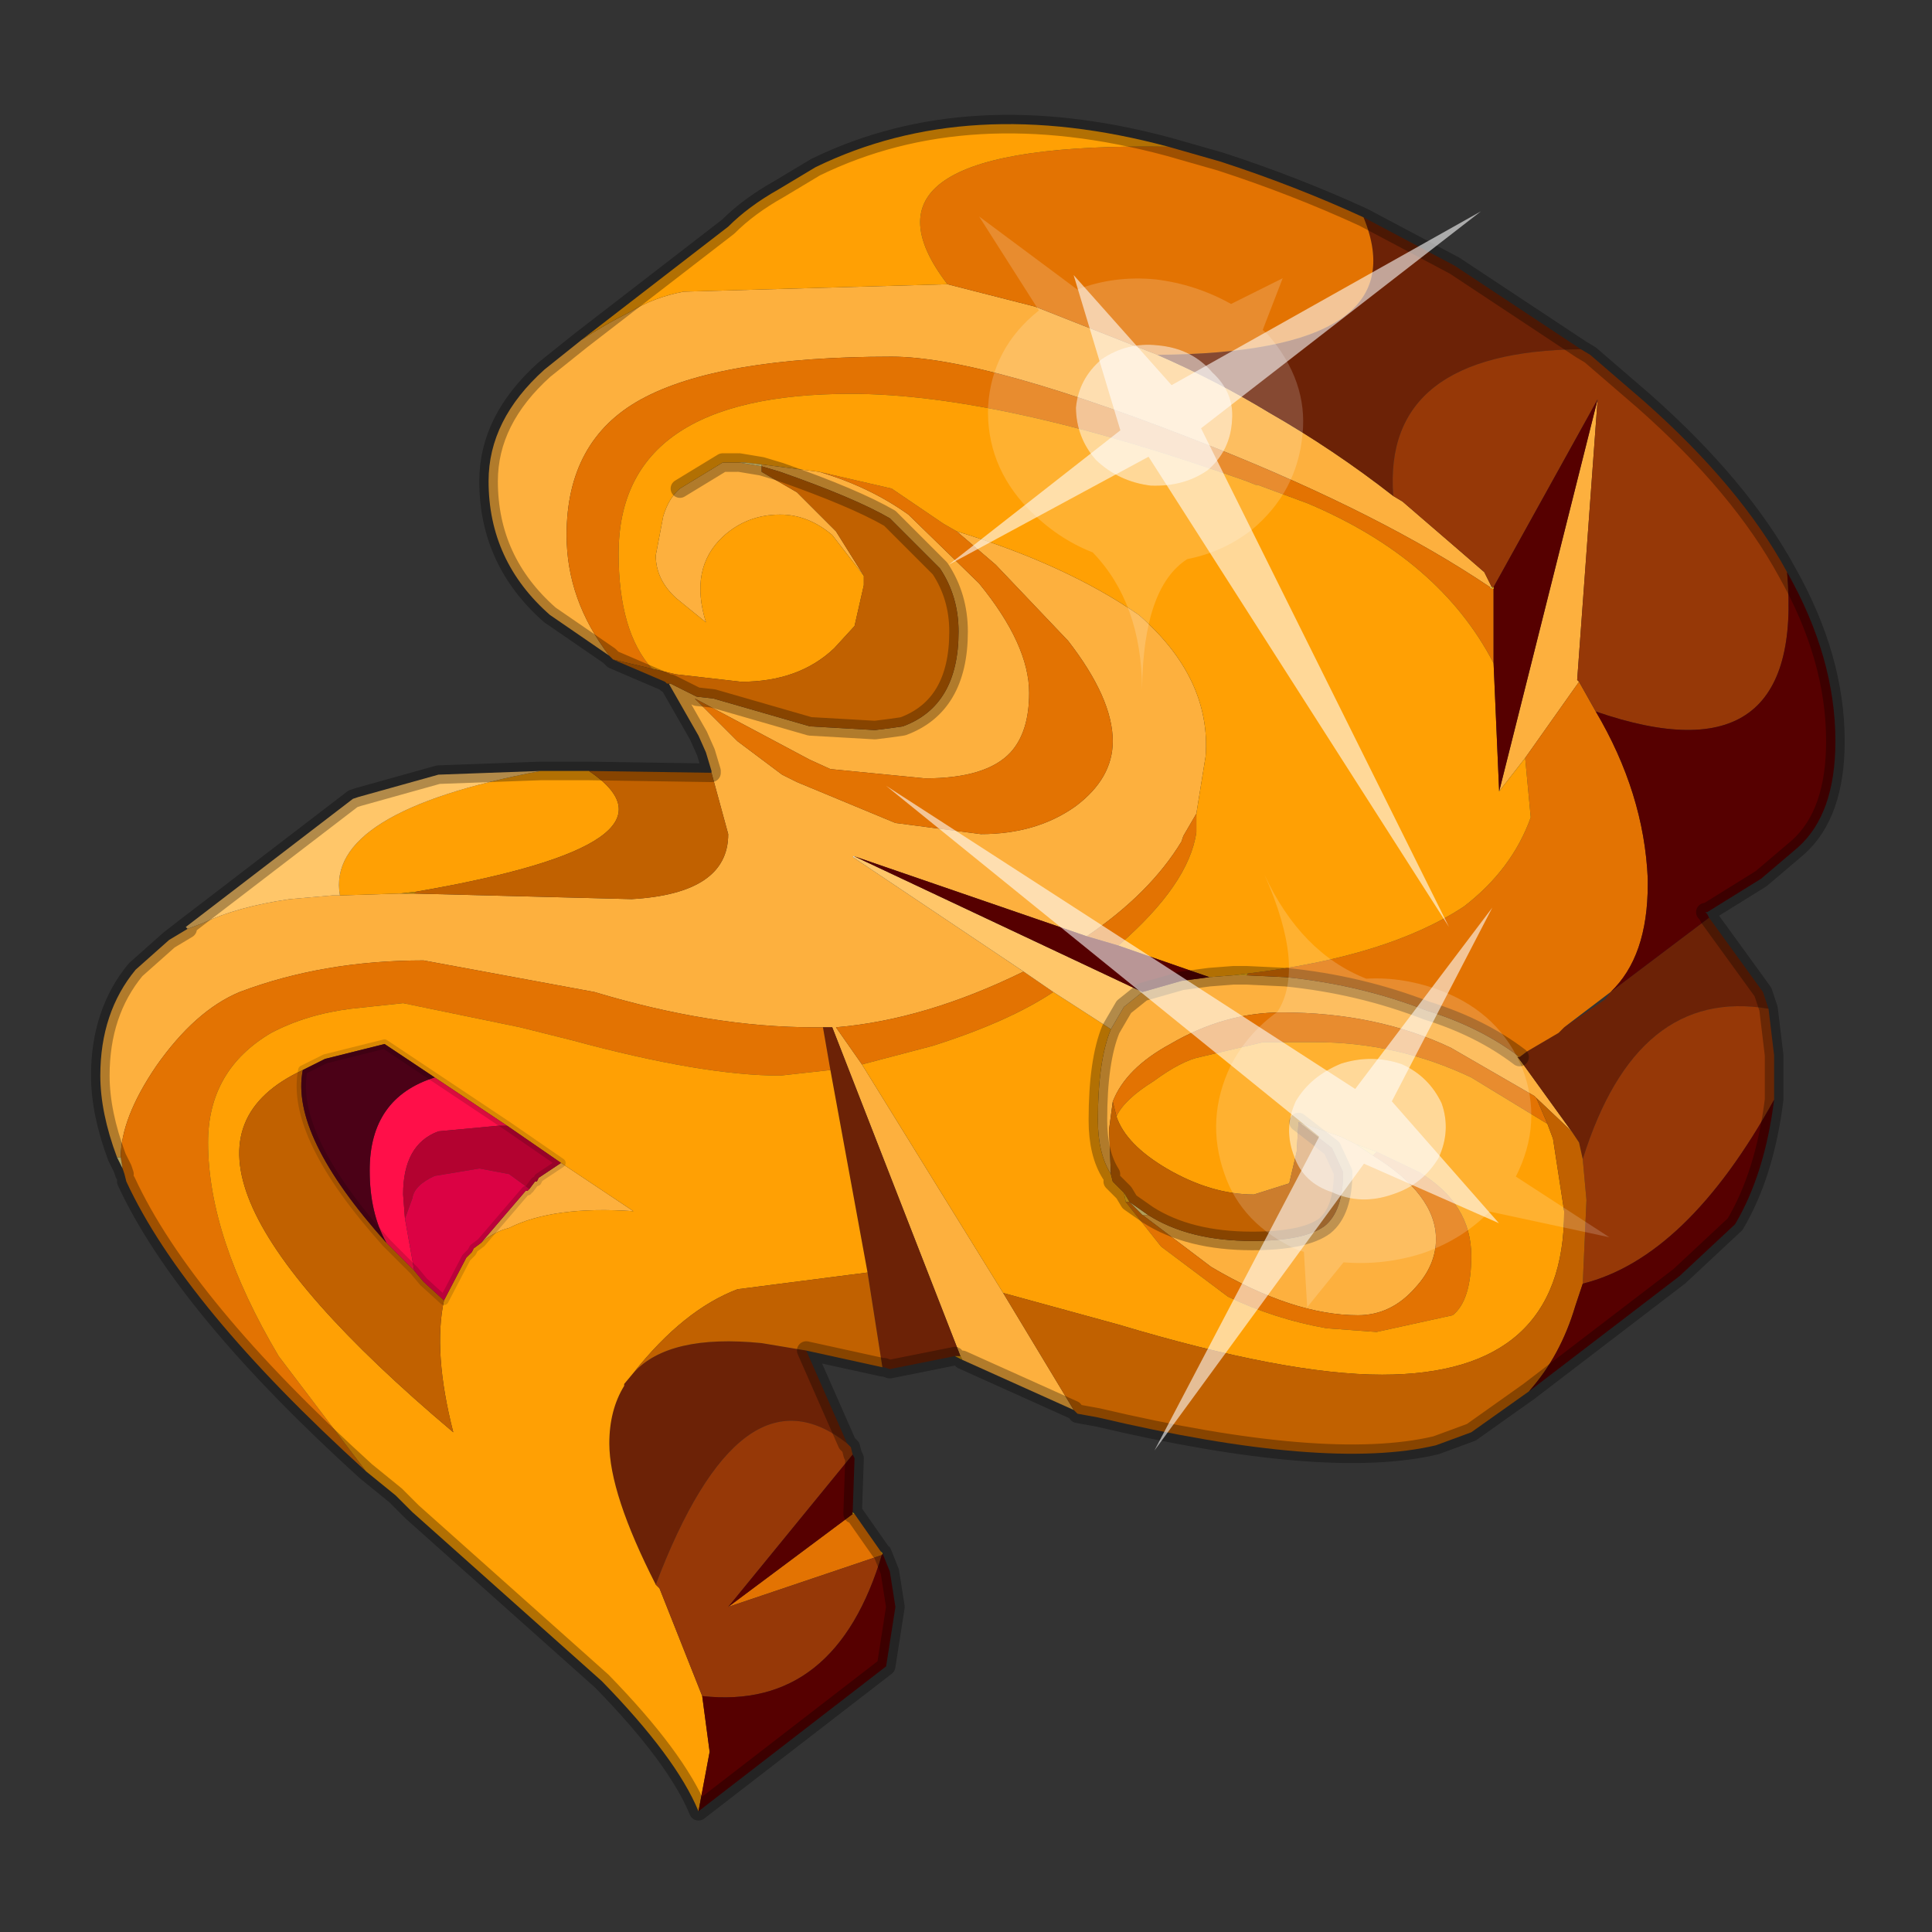 <?xml version="1.0" encoding="UTF-8" standalone="no"?>
<svg xmlns:xlink="http://www.w3.org/1999/xlink" height="520.0px" width="520.0px" xmlns="http://www.w3.org/2000/svg">
  <rect width="100%" height="100%" fill="#333333" stroke="none"/>
  <g transform="matrix(10.0, 0.0, 0.0, 10.0, 0.0, 0.0)">
    <use height="52.0" transform="matrix(1.0, 0.0, 0.0, 1.0, 0.0, 0.0)" width="52.0" xlink:href="#shape0"/>
    <use height="20.95" transform="matrix(0.089, 0.759, 0.848, -0.112, 23.85, 21.15)" width="24.45" xlink:href="#sprite0"/>
    <use height="20.95" transform="matrix(0.234, -0.727, -0.817, -0.25, 39.0, 24.95)" width="24.45" xlink:href="#sprite0"/>
  </g>
  <defs>
    <g id="shape0" transform="matrix(1.0, 0.0, 0.0, 1.0, 0.0, 0.0)">
      <path d="M0.0 52.0 L0.0 0.0 52.0 0.0 52.0 52.0 0.0 52.0" fill="#33cc33" fill-opacity="0.0" fill-rule="evenodd" stroke="none"/>
      <path d="M23.25 15.5 L22.4 14.4 Q21.75 13.85 21.0 13.85 20.1 13.85 19.45 14.45 18.55 15.3 19.0 16.75 L18.2 16.1 Q17.65 15.6 17.65 14.95 L17.85 13.9 Q18.0 13.4 18.3 13.15 L19.45 12.45 19.55 12.45 19.85 12.45 19.9 12.45 20.5 12.55 20.5 12.7 21.45 13.25 22.5 14.3 23.25 15.5 M20.5 12.5 L22.05 12.7 Q23.4 13.1 24.45 13.85 L26.35 15.7 Q27.7 17.35 27.7 18.65 27.7 19.7 27.2 20.25 26.55 20.95 24.9 20.95 L22.35 20.7 21.8 20.45 18.7 18.8 19.85 19.95 21.05 20.85 21.45 21.05 24.1 22.15 26.4 22.45 Q27.9 22.45 28.95 21.7 29.95 20.95 29.95 19.95 29.95 18.8 28.75 17.25 L26.8 15.2 25.75 14.3 Q28.7 15.2 30.65 16.55 32.6 18.25 32.45 20.35 L32.2 21.9 31.85 22.5 31.8 22.65 Q30.95 24.05 29.25 25.2 L23.0 23.05 22.95 23.05 23.0 23.1 27.55 26.15 Q24.9 27.45 22.5 27.65 L23.2 28.65 27.0 34.8 28.9 37.95 25.9 36.6 25.85 36.5 22.4 27.65 22.15 27.65 21.9 27.65 Q19.15 27.65 16.0 26.7 L11.4 25.85 Q8.7 25.85 6.45 26.7 5.25 27.2 4.2 28.7 3.25 30.1 3.25 31.15 L3.15 31.15 Q2.7 29.95 2.7 28.95 2.7 27.25 3.65 26.1 L4.55 25.3 5.05 25.0 5.45 24.85 Q6.4 24.4 7.8 24.2 L8.95 24.1 9.15 24.1 10.75 24.05 11.15 24.05 17.0 24.2 Q19.6 24.05 19.6 22.45 L19.15 20.8 19.15 20.75 19.0 20.25 18.8 19.8 18.0 18.4 18.05 18.4 18.35 18.55 18.75 18.75 19.2 18.8 21.8 19.55 23.55 19.65 23.95 19.6 24.3 19.55 Q25.8 19.0 25.8 17.0 25.8 16.05 25.3 15.3 L23.95 13.95 Q23.0 13.4 21.0 12.7 L20.5 12.55 20.5 12.5 M32.55 26.3 L33.2 26.25 33.55 26.25 34.6 26.3 Q36.6 26.5 38.4 27.2 39.85 27.65 40.9 28.45 L40.85 28.45 41.0 28.65 42.3 30.45 41.35 29.55 41.3 29.5 39.05 28.2 Q37.05 27.25 34.5 27.25 32.95 27.25 31.5 28.1 30.3 28.75 29.95 29.65 L29.85 30.4 29.9 31.6 Q29.55 31.05 29.55 30.15 29.55 28.55 29.9 27.7 L30.25 27.1 30.75 26.7 31.8 26.4 32.55 26.3 M41.05 20.4 L40.35 21.3 43.0 10.75 42.45 18.3 42.5 18.35 41.05 20.4 M40.1 15.8 Q37.2 13.85 32.7 12.05 26.55 9.6 24.0 9.6 19.35 9.6 17.25 10.75 15.25 11.85 15.25 14.4 15.25 16.15 16.4 17.65 L14.8 16.55 Q13.15 15.1 13.15 12.95 13.15 11.3 14.65 9.95 L15.65 9.15 Q16.25 8.75 16.95 8.4 17.6 8.0 18.4 7.85 L25.5 7.65 27.85 8.25 31.15 9.55 Q32.75 10.25 34.15 11.1 35.9 12.1 37.5 13.35 L37.75 13.5 39.2 14.75 39.95 15.4 40.15 15.8 40.1 15.8 M14.25 32.0 L14.4 31.8 14.45 31.8 14.5 31.7 15.1 31.3 17.05 32.6 Q14.9 32.45 13.7 33.05 13.3 33.15 12.95 33.45 L14.15 32.05 14.2 32.05 14.25 32.0 M30.9 32.7 Q32.0 33.4 33.7 33.4 35.1 33.4 35.65 33.0 36.15 32.6 36.15 31.55 L35.85 30.9 34.95 30.2 36.1 30.6 36.5 30.8 36.95 31.1 Q38.65 32.15 38.65 33.35 38.65 34.05 38.1 34.65 37.45 35.4 36.55 35.4 34.8 35.4 32.6 34.1 L30.75 32.7 30.9 32.7" fill="#fdb03e" fill-rule="evenodd" stroke="none"/>
      <path d="M42.55 9.4 Q37.2 9.45 37.5 13.35 35.9 12.1 34.15 11.1 32.75 10.25 31.15 9.55 38.2 9.5 36.7 5.85 L39.15 7.15 42.55 9.4 M22.15 27.65 L22.4 27.65 25.85 36.5 25.7 36.5 23.95 36.85 23.8 36.8 23.75 36.8 23.35 34.25 22.35 28.8 22.15 27.65 M17.05 36.95 Q18.0 35.9 20.5 36.15 L21.7 36.35 22.8 38.85 Q19.95 36.6 17.65 42.65 16.4 40.2 16.4 38.85 16.4 37.95 16.8 37.3 L16.8 37.25 17.05 36.95 M42.6 31.2 L42.5 30.75 42.4 30.6 42.3 30.45 41.0 28.65 40.85 28.45 40.9 28.45 41.1 28.3 41.95 27.8 42.1 27.65 43.2 26.9 43.35 26.7 46.0 24.7 47.45 26.7 47.6 27.15 Q44.05 26.55 42.6 31.2" fill="#6c2206" fill-rule="evenodd" stroke="none"/>
      <path d="M40.2 17.85 Q38.75 15.05 35.2 13.55 L33.85 13.05 33.8 13.05 33.55 12.95 Q26.95 10.6 22.9 10.6 16.65 10.6 16.65 14.9 16.65 17.0 17.55 18.0 L16.5 17.75 16.4 17.65 Q15.25 16.15 15.25 14.4 15.25 11.85 17.25 10.75 19.35 9.6 24.0 9.6 26.55 9.6 32.7 12.05 37.2 13.85 40.1 15.8 L40.15 15.85 40.2 15.85 40.2 17.85 M22.05 12.7 L24.0 13.15 25.4 14.1 25.75 14.3 26.8 15.2 28.75 17.25 Q29.95 18.8 29.95 19.95 29.95 20.95 28.95 21.7 27.9 22.45 26.4 22.45 L24.1 22.15 21.45 21.05 21.05 20.85 19.85 19.95 18.7 18.8 21.8 20.45 22.35 20.7 24.9 20.95 Q26.55 20.95 27.2 20.25 27.7 19.7 27.7 18.65 27.7 17.35 26.35 15.7 L24.45 13.85 Q23.4 13.1 22.05 12.7 M32.2 21.9 L32.2 22.4 Q32.0 23.8 30.1 25.45 L29.25 25.2 Q30.95 24.05 31.8 22.65 L31.85 22.5 32.2 21.9 M33.6 26.2 Q37.35 25.75 39.4 24.4 40.7 23.4 41.2 22.0 L41.05 20.4 42.5 18.35 42.95 19.15 Q44.25 21.35 44.35 23.65 L44.35 23.8 Q44.35 25.75 43.35 26.7 L42.1 27.65 41.95 27.8 41.1 28.3 40.9 28.45 Q39.85 27.65 38.4 27.2 36.6 26.5 34.6 26.3 L33.55 26.25 33.6 26.2 M31.15 9.55 L27.85 8.25 25.5 7.65 Q22.55 3.8 31.45 3.95 L32.85 4.35 Q34.85 5.0 36.7 5.85 38.2 9.5 31.15 9.55 M3.25 31.15 Q3.25 30.1 4.2 28.7 5.25 27.2 6.45 26.7 8.7 25.85 11.4 25.85 L16.0 26.7 Q19.15 27.65 21.9 27.65 L22.15 27.65 22.35 28.8 21.0 28.95 Q18.9 28.95 15.4 28.0 L14.0 27.65 10.85 27.0 9.45 27.15 Q8.25 27.3 7.3 27.8 5.6 28.8 5.6 30.75 5.6 33.3 7.5 36.5 L9.85 39.6 Q4.95 35.15 3.4 31.8 L3.35 31.6 3.3 31.45 3.25 31.15 M23.2 28.65 L22.5 27.65 Q24.9 27.45 27.55 26.15 L28.35 26.7 Q27.15 27.5 25.1 28.15 L23.2 28.65 M41.35 29.55 L41.65 30.25 39.6 29.0 Q37.6 28.05 35.4 28.05 L34.0 28.05 32.3 28.45 Q31.8 28.55 31.05 29.1 30.25 29.6 30.05 30.05 L29.95 29.65 Q30.3 28.75 31.5 28.1 32.95 27.25 34.5 27.25 37.05 27.25 39.05 28.2 L41.3 29.5 41.35 29.55 M23.75 41.85 L19.6 43.25 22.95 40.75 23.0 40.75 23.7 41.75 23.75 41.85 M30.75 32.7 L32.6 34.1 Q34.8 35.4 36.55 35.4 37.45 35.4 38.1 34.65 38.65 34.05 38.65 33.35 38.65 32.15 36.95 31.1 L37.05 31.0 38.2 31.55 Q39.6 32.4 39.6 33.8 39.6 35.0 39.1 35.4 L37.05 35.85 35.7 35.75 Q34.3 35.5 33.05 34.9 L31.25 33.55 30.3 32.35 30.4 32.35 30.75 32.7" fill="#e37302" fill-rule="evenodd" stroke="none"/>
      <path d="M17.55 18.0 Q16.65 17.0 16.65 14.9 16.65 10.6 22.9 10.6 26.95 10.6 33.55 12.95 L33.8 13.05 33.85 13.05 35.2 13.55 Q38.75 15.05 40.2 17.85 L40.35 21.3 41.05 20.4 41.2 22.0 Q40.7 23.4 39.4 24.4 37.35 25.75 33.6 26.2 L33.2 26.25 32.55 26.3 30.1 25.45 Q32.0 23.8 32.2 22.4 L32.2 21.9 32.45 20.35 Q32.6 18.25 30.65 16.55 28.7 15.2 25.75 14.3 L25.4 14.1 24.0 13.15 22.05 12.7 20.5 12.5 20.05 12.45 19.9 12.45 19.85 12.45 19.55 12.45 19.45 12.45 18.3 13.15 Q18.0 13.4 17.85 13.9 L17.65 14.95 Q17.65 15.6 18.2 16.1 L19.0 16.75 Q18.55 15.3 19.45 14.45 20.1 13.85 21.0 13.85 21.75 13.85 22.4 14.4 L23.25 15.5 23.25 15.75 23.0 16.85 22.45 17.45 Q21.5 18.35 19.95 18.35 L18.2 18.15 17.55 18.0 M25.5 7.65 L18.4 7.85 Q17.6 8.0 16.95 8.4 16.25 8.75 15.65 9.15 L19.6 6.1 Q20.15 5.55 20.95 5.1 L21.95 4.5 Q26.05 2.5 31.45 3.95 22.55 3.8 25.5 7.65 M10.75 24.05 L9.15 24.1 Q8.75 21.85 14.55 20.75 L14.7 20.75 15.2 20.75 15.85 20.75 Q18.75 22.7 11.2 24.0 L10.75 24.05 M27.0 34.8 L23.2 28.65 25.1 28.15 Q27.15 27.5 28.35 26.7 L29.9 27.7 Q29.55 28.55 29.55 30.15 29.55 31.05 29.9 31.6 L29.95 31.8 30.25 32.1 30.3 32.35 31.25 33.55 33.05 34.9 Q34.3 35.5 35.7 35.75 L37.05 35.85 39.1 35.4 Q39.6 35.0 39.6 33.8 39.6 32.4 38.2 31.55 L37.05 31.0 36.5 30.8 36.1 30.6 34.95 30.2 34.9 31.0 34.7 31.85 33.75 32.15 Q32.6 32.15 31.4 31.45 30.3 30.8 30.05 30.05 30.25 29.6 31.05 29.1 31.8 28.55 32.3 28.45 L34.0 28.05 35.4 28.05 Q37.6 28.05 39.6 29.0 L41.65 30.25 41.8 30.65 42.1 32.6 Q42.1 37.0 37.2 37.0 34.6 37.0 30.1 35.65 L27.0 34.8 M13.65 30.3 L11.7 29.0 10.35 28.1 8.75 28.5 8.15 28.8 Q3.3 31.05 12.2 38.55 11.65 36.4 11.95 35.0 L12.55 33.85 12.7 33.7 12.75 33.6 12.95 33.45 Q13.3 33.15 13.7 33.05 14.9 32.45 17.05 32.6 L15.1 31.3 13.65 30.3 M9.85 39.6 L7.5 36.5 Q5.6 33.3 5.6 30.75 5.6 28.8 7.3 27.8 8.25 27.3 9.45 27.15 L10.85 27.0 14.0 27.65 15.4 28.0 Q18.9 28.95 21.0 28.95 L22.35 28.8 23.35 34.25 19.85 34.7 Q18.4 35.25 17.05 36.95 L16.8 37.25 16.8 37.3 Q16.4 37.95 16.4 38.85 16.4 40.2 17.65 42.65 L17.75 42.75 18.9 45.65 19.1 47.15 18.8 48.75 Q18.2 47.3 16.2 45.25 L11.1 40.7 10.65 40.25 9.85 39.6" fill="#ffa004" fill-rule="evenodd" stroke="none"/>
      <path d="M40.15 15.8 L39.95 15.4 39.2 14.75 37.75 13.5 37.5 13.35 Q37.2 9.45 42.55 9.4 L42.8 9.55 44.25 10.8 Q46.85 13.1 48.1 15.4 48.6 21.1 42.95 19.15 L42.5 18.35 42.45 18.3 43.0 10.75 40.2 15.8 40.15 15.8 M42.6 34.55 L42.7 32.3 42.6 31.2 Q44.05 26.55 47.6 27.15 L47.75 28.4 47.75 29.6 Q45.4 33.85 42.6 34.55 M17.65 42.65 Q19.95 36.6 22.8 38.85 L22.9 38.95 22.95 39.15 19.6 43.25 23.75 41.85 23.75 41.8 Q22.5 46.05 18.9 45.65 L17.75 42.75 17.65 42.65" fill="#963807" fill-rule="evenodd" stroke="none"/>
      <path d="M19.9 12.45 L20.05 12.45 20.5 12.5 20.5 12.55 19.9 12.45 M40.15 15.85 L40.1 15.8 40.15 15.8 40.15 15.85 M18.05 18.4 L18.0 18.4 18.05 18.4 M3.15 31.15 L3.25 31.15 3.3 31.45 3.15 31.15 M40.9 28.45 L40.85 28.45 40.9 28.45 M30.4 32.35 L30.9 32.7 30.75 32.7 30.4 32.35" fill="#fee481" fill-rule="evenodd" stroke="none"/>
      <path d="M17.55 18.0 L18.2 18.15 19.95 18.35 Q21.5 18.35 22.45 17.45 L23.0 16.85 23.25 15.75 23.25 15.5 22.5 14.3 21.45 13.25 20.5 12.7 20.5 12.55 21.0 12.7 Q23.0 13.4 23.95 13.95 L25.3 15.3 Q25.8 16.05 25.8 17.0 25.8 19.0 24.3 19.55 L23.95 19.6 23.55 19.65 21.8 19.55 19.2 18.8 18.75 18.75 18.35 18.55 18.05 18.4 18.0 18.4 17.95 18.4 17.9 18.35 16.5 17.75 17.55 18.0 M19.15 20.8 L19.6 22.45 Q19.6 24.05 17.0 24.2 L11.15 24.05 11.2 24.0 Q18.75 22.7 15.85 20.75 L19.15 20.8 M28.9 37.95 L27.0 34.8 30.1 35.65 Q34.6 37.0 37.2 37.0 42.1 37.0 42.1 32.6 L41.8 30.65 41.65 30.25 41.35 29.55 42.3 30.45 42.4 30.6 42.5 30.75 42.6 31.2 42.7 32.3 42.6 34.55 42.4 35.15 Q42.0 36.5 41.15 37.45 L39.6 38.55 38.65 38.9 Q35.7 39.6 29.55 38.15 L29.0 38.05 28.9 37.95 M10.4 33.45 L11.15 34.2 11.4 34.5 11.95 35.0 Q11.65 36.4 12.2 38.55 3.3 31.05 8.15 28.8 7.8 30.55 10.4 33.45 M17.05 36.95 Q18.4 35.25 19.85 34.7 L23.35 34.25 23.75 36.8 21.7 36.35 20.5 36.15 Q18.0 35.9 17.05 36.95 M34.95 30.2 L35.85 30.9 36.15 31.55 Q36.15 32.6 35.65 33.0 35.1 33.4 33.7 33.4 32.0 33.4 30.9 32.7 L30.4 32.35 30.25 32.1 29.95 31.8 29.9 31.6 29.85 30.4 29.95 29.65 30.05 30.05 Q30.3 30.8 31.4 31.45 32.6 32.15 33.75 32.15 L34.7 31.85 34.9 31.0 34.95 30.2" fill="#c16100" fill-rule="evenodd" stroke="none"/>
      <path d="M23.0 23.1 L22.95 23.05 23.0 23.05 23.0 23.1" fill="#ffffff" fill-rule="evenodd" stroke="none"/>
      <path d="M9.15 24.1 L8.95 24.1 7.8 24.2 Q6.4 24.4 5.45 24.85 L5.05 25.0 5.0 24.95 9.5 21.5 9.65 21.45 11.8 20.85 14.55 20.75 Q8.75 21.85 9.15 24.1 M27.55 26.15 L23.0 23.1 23.0 23.05 30.75 26.7 30.25 27.1 29.9 27.7 28.35 26.7 27.55 26.15" fill="#ffc669" fill-rule="evenodd" stroke="none"/>
      <path d="M30.1 25.45 L32.55 26.3 31.8 26.4 30.75 26.7 23.0 23.05 29.25 25.2 30.1 25.45 M40.35 21.3 L40.2 17.85 40.2 15.85 40.2 15.8 43.0 10.75 40.35 21.3 M42.95 19.15 Q48.6 21.1 48.1 15.4 49.4 17.7 49.4 19.95 49.4 21.9 48.4 22.8 L47.4 23.65 45.95 24.55 45.9 24.55 45.95 24.6 46.0 24.7 43.35 26.7 Q44.35 25.75 44.35 23.8 L44.35 23.65 Q44.25 21.35 42.95 19.15 M41.15 37.45 Q42.0 36.5 42.4 35.15 L42.6 34.55 Q45.4 33.85 47.75 29.6 47.5 31.6 46.7 32.95 L45.2 34.35 41.15 37.45 M18.9 45.65 Q22.5 46.05 23.75 41.8 L23.95 42.3 24.1 43.25 23.85 44.85 18.8 48.75 19.1 47.15 18.9 45.65 M19.6 43.25 L22.95 39.15 23.0 39.25 22.95 40.7 22.95 40.75 19.6 43.25" fill="#560000" fill-rule="evenodd" stroke="none"/>
      <path d="M18.0 18.4 L17.95 18.4 18.0 18.4 M23.75 41.8 L23.75 41.85 23.7 41.75 23.75 41.8 M22.95 40.7 L23.0 40.75 22.95 40.75 22.95 40.7" fill="#ffcc00" fill-rule="evenodd" stroke="none"/>
      <path d="M13.65 30.3 L13.4 30.3 11.8 30.45 Q10.85 30.8 10.85 32.15 L10.9 32.8 11.15 34.2 10.4 33.45 Q9.95 32.65 9.95 31.5 9.95 29.55 11.7 29.0 L13.65 30.3" fill="#ff0f49" fill-rule="evenodd" stroke="none"/>
      <path d="M10.9 32.8 L10.85 32.15 Q10.85 30.8 11.8 30.45 L13.4 30.3 13.65 30.3 15.1 31.3 14.5 31.7 14.45 31.8 14.4 31.8 14.25 32.0 13.7 31.6 12.9 31.45 11.7 31.65 Q11.15 31.9 11.1 32.25 L10.9 32.8" fill="#b30230" fill-rule="evenodd" stroke="none"/>
      <path d="M11.15 34.2 L10.9 32.8 11.1 32.25 Q11.15 31.9 11.7 31.65 L12.9 31.45 13.7 31.6 14.25 32.0 14.2 32.05 14.15 32.05 12.95 33.45 12.75 33.6 12.7 33.7 12.55 33.85 11.95 35.0 11.4 34.5 11.15 34.2" fill="#db0244" fill-rule="evenodd" stroke="none"/>
      <path d="M40.15 15.8 L40.2 15.8 40.15 15.85 40.15 15.8 M25.85 36.5 L25.9 36.6 25.7 36.5 25.85 36.5" fill="#d89500" fill-rule="evenodd" stroke="none"/>
      <path d="M11.15 24.05 L10.75 24.05 11.2 24.0 11.15 24.05" fill="#ba8201" fill-rule="evenodd" stroke="none"/>
      <path d="M11.7 29.0 Q9.95 29.55 9.95 31.5 9.95 32.65 10.4 33.45 7.8 30.55 8.15 28.8 L8.75 28.5 10.35 28.1 11.7 29.0" fill="#4b0117" fill-rule="evenodd" stroke="none"/>
      <path d="M33.2 26.25 L33.6 26.2 33.55 26.25 33.2 26.25 M40.2 15.85 L40.15 15.85 40.2 15.8 40.2 15.85 M30.25 32.1 L30.4 32.35 30.3 32.35 30.25 32.1 M36.95 31.1 L36.5 30.8 37.05 31.0 36.95 31.1" fill="#fdb914" fill-rule="evenodd" stroke="none"/>
      <path d="M18.3 13.15 L19.45 12.45 19.55 12.45 19.85 12.45 M32.55 26.3 L33.2 26.25 M16.4 17.65 L16.5 17.75 M48.1 15.4 Q46.85 13.1 44.25 10.8 L42.8 9.55 42.55 9.4 M15.65 9.15 L14.65 9.95 Q13.15 11.3 13.15 12.95 13.15 15.1 14.8 16.55 L16.4 17.65 M36.7 5.85 Q34.85 5.0 32.85 4.35 L31.45 3.95 M36.7 5.85 L39.15 7.15 42.55 9.4 M15.65 9.15 L19.6 6.1 Q20.15 5.55 20.95 5.1 L21.95 4.5 Q26.05 2.5 31.45 3.95 M20.5 12.55 L21.0 12.7 Q23.0 13.4 23.95 13.95 L25.3 15.3 Q25.8 16.05 25.8 17.0 25.8 19.0 24.3 19.55 L23.95 19.6 23.55 19.65 21.8 19.55 19.2 18.8 18.75 18.75 18.35 18.55 18.05 18.4 M18.0 18.4 L18.8 19.8 19.0 20.25 19.15 20.75 19.15 20.8 M5.05 25.0 L4.55 25.3 3.65 26.1 Q2.7 27.25 2.7 28.95 2.7 29.95 3.15 31.15 M25.9 36.6 L28.9 37.95 M19.9 12.45 L20.5 12.55 M30.75 26.7 L31.8 26.4 32.55 26.3 M18.0 18.4 L17.95 18.4 17.9 18.35 16.5 17.75 M18.0 18.4 L18.05 18.4 M17.95 18.4 L18.0 18.4 M14.55 20.75 L14.7 20.75 15.2 20.75 15.85 20.75 19.15 20.8 M14.55 20.75 L11.8 20.85 9.65 21.45 9.5 21.5 5.0 24.95 M21.7 36.35 L23.75 36.8 23.8 36.8 23.95 36.85 25.7 36.5 M4.55 25.3 L5.0 24.95 M3.35 31.6 L3.3 31.45 3.15 31.15 M18.8 48.75 Q18.2 47.3 16.2 45.25 L11.1 40.7 10.65 40.25 9.85 39.6 Q4.95 35.15 3.4 31.8 M29.0 38.05 L29.55 38.15 Q35.7 39.6 38.65 38.9 L39.6 38.55 41.15 37.45 45.2 34.35 46.7 32.95 Q47.5 31.6 47.75 29.6 L47.75 28.4 47.6 27.15 47.45 26.7 46.0 24.7 45.95 24.6 45.9 24.55 45.95 24.55 47.4 23.65 48.4 22.8 Q49.4 21.9 49.4 19.95 49.4 17.7 48.1 15.4 M22.8 38.85 L21.7 36.35 M22.95 39.15 L22.9 38.95 22.8 38.85 M22.95 39.15 L23.0 39.25 22.95 40.7 23.0 40.75 23.7 41.75 M23.75 41.8 L23.95 42.3 24.1 43.25 23.85 44.85 18.8 48.75 M22.95 40.75 L22.95 40.7 M30.9 32.7 Q32.0 33.4 33.7 33.4 35.1 33.4 35.65 33.0 36.15 32.6 36.15 31.55 L35.85 30.9 34.95 30.2 M29.95 31.8 L30.25 32.1 30.4 32.35 30.9 32.7 M33.55 26.25 L34.6 26.3 Q36.6 26.5 38.4 27.2 39.85 27.65 40.9 28.45 M33.55 26.25 L33.2 26.25 M30.75 26.7 L30.25 27.1 29.9 27.7 Q29.55 28.55 29.55 30.15 29.55 31.05 29.9 31.6" fill="none" stroke="#000000" stroke-linecap="round" stroke-linejoin="round" stroke-opacity="0.302" stroke-width="0.5"/>
      <path d="M13.65 30.3 L11.7 29.0 M10.4 33.45 L11.15 34.2 11.4 34.5 11.95 35.0 M14.25 32.0 L14.4 31.8 14.45 31.8 14.5 31.7 15.1 31.3 13.65 30.3 M14.2 32.05 L14.15 32.05 12.95 33.45 12.75 33.6 12.7 33.7 12.55 33.85 11.95 35.0 M8.15 28.8 L8.75 28.5 10.35 28.1 11.7 29.0 M8.15 28.8 Q7.8 30.55 10.4 33.45" fill="none" stroke="#000000" stroke-linecap="round" stroke-linejoin="round" stroke-opacity="0.153" stroke-width="0.25"/>
    </g>
    <g id="sprite0" transform="matrix(1.0, 0.0, 0.0, 1.0, 0.0, 0.0)">
      <use height="20.95" transform="matrix(1.0, 0.0, 0.0, 1.0, 0.0, 0.0)" width="24.45" xlink:href="#shape1"/>
    </g>
    <g id="shape1" transform="matrix(1.0, 0.0, 0.0, 1.0, 0.0, 0.0)">
      <path d="M14.85 11.4 Q15.8 11.6 16.25 12.45 16.85 13.3 16.6 14.35 16.4 15.3 15.55 15.9 14.65 16.4 13.65 16.2 12.65 15.9 12.1 15.1 11.6 14.2 11.8 13.2 12.1 12.2 12.9 11.65 13.8 11.15 14.85 11.4" fill="#ffffff" fill-opacity="0.588" fill-rule="evenodd" stroke="none"/>
      <path d="M14.85 11.4 Q13.8 11.15 12.9 11.65 12.1 12.2 11.8 13.2 11.6 14.2 12.1 15.1 12.65 15.9 13.65 16.2 14.65 16.4 15.55 15.9 16.4 15.3 16.6 14.35 16.85 13.3 16.25 12.45 15.8 11.6 14.85 11.4 M18.2 11.35 L20.15 11.25 18.75 12.55 Q19.05 13.8 18.8 15.05 18.5 16.35 17.65 17.3 L19.1 20.95 16.55 18.25 Q14.8 19.3 12.8 18.85 10.8 18.35 9.75 16.65 9.05 15.5 8.95 14.3 7.75 12.35 4.85 11.5 8.3 12.45 9.7 11.4 10.3 10.4 11.35 9.75 13.1 8.75 15.1 9.15 16.95 9.5 18.1 11.15 L18.2 11.35" fill="#ffffff" fill-opacity="0.176" fill-rule="evenodd" stroke="none"/>
      <path d="M15.4 13.55 L18.1 17.55 13.35 14.65 7.05 18.5 12.75 13.55 0.0 0.0 14.25 12.25 24.45 5.95 15.4 13.55" fill="#ffffff" fill-opacity="0.588" fill-rule="evenodd" stroke="none"/>
    </g>
  </defs>
</svg>
